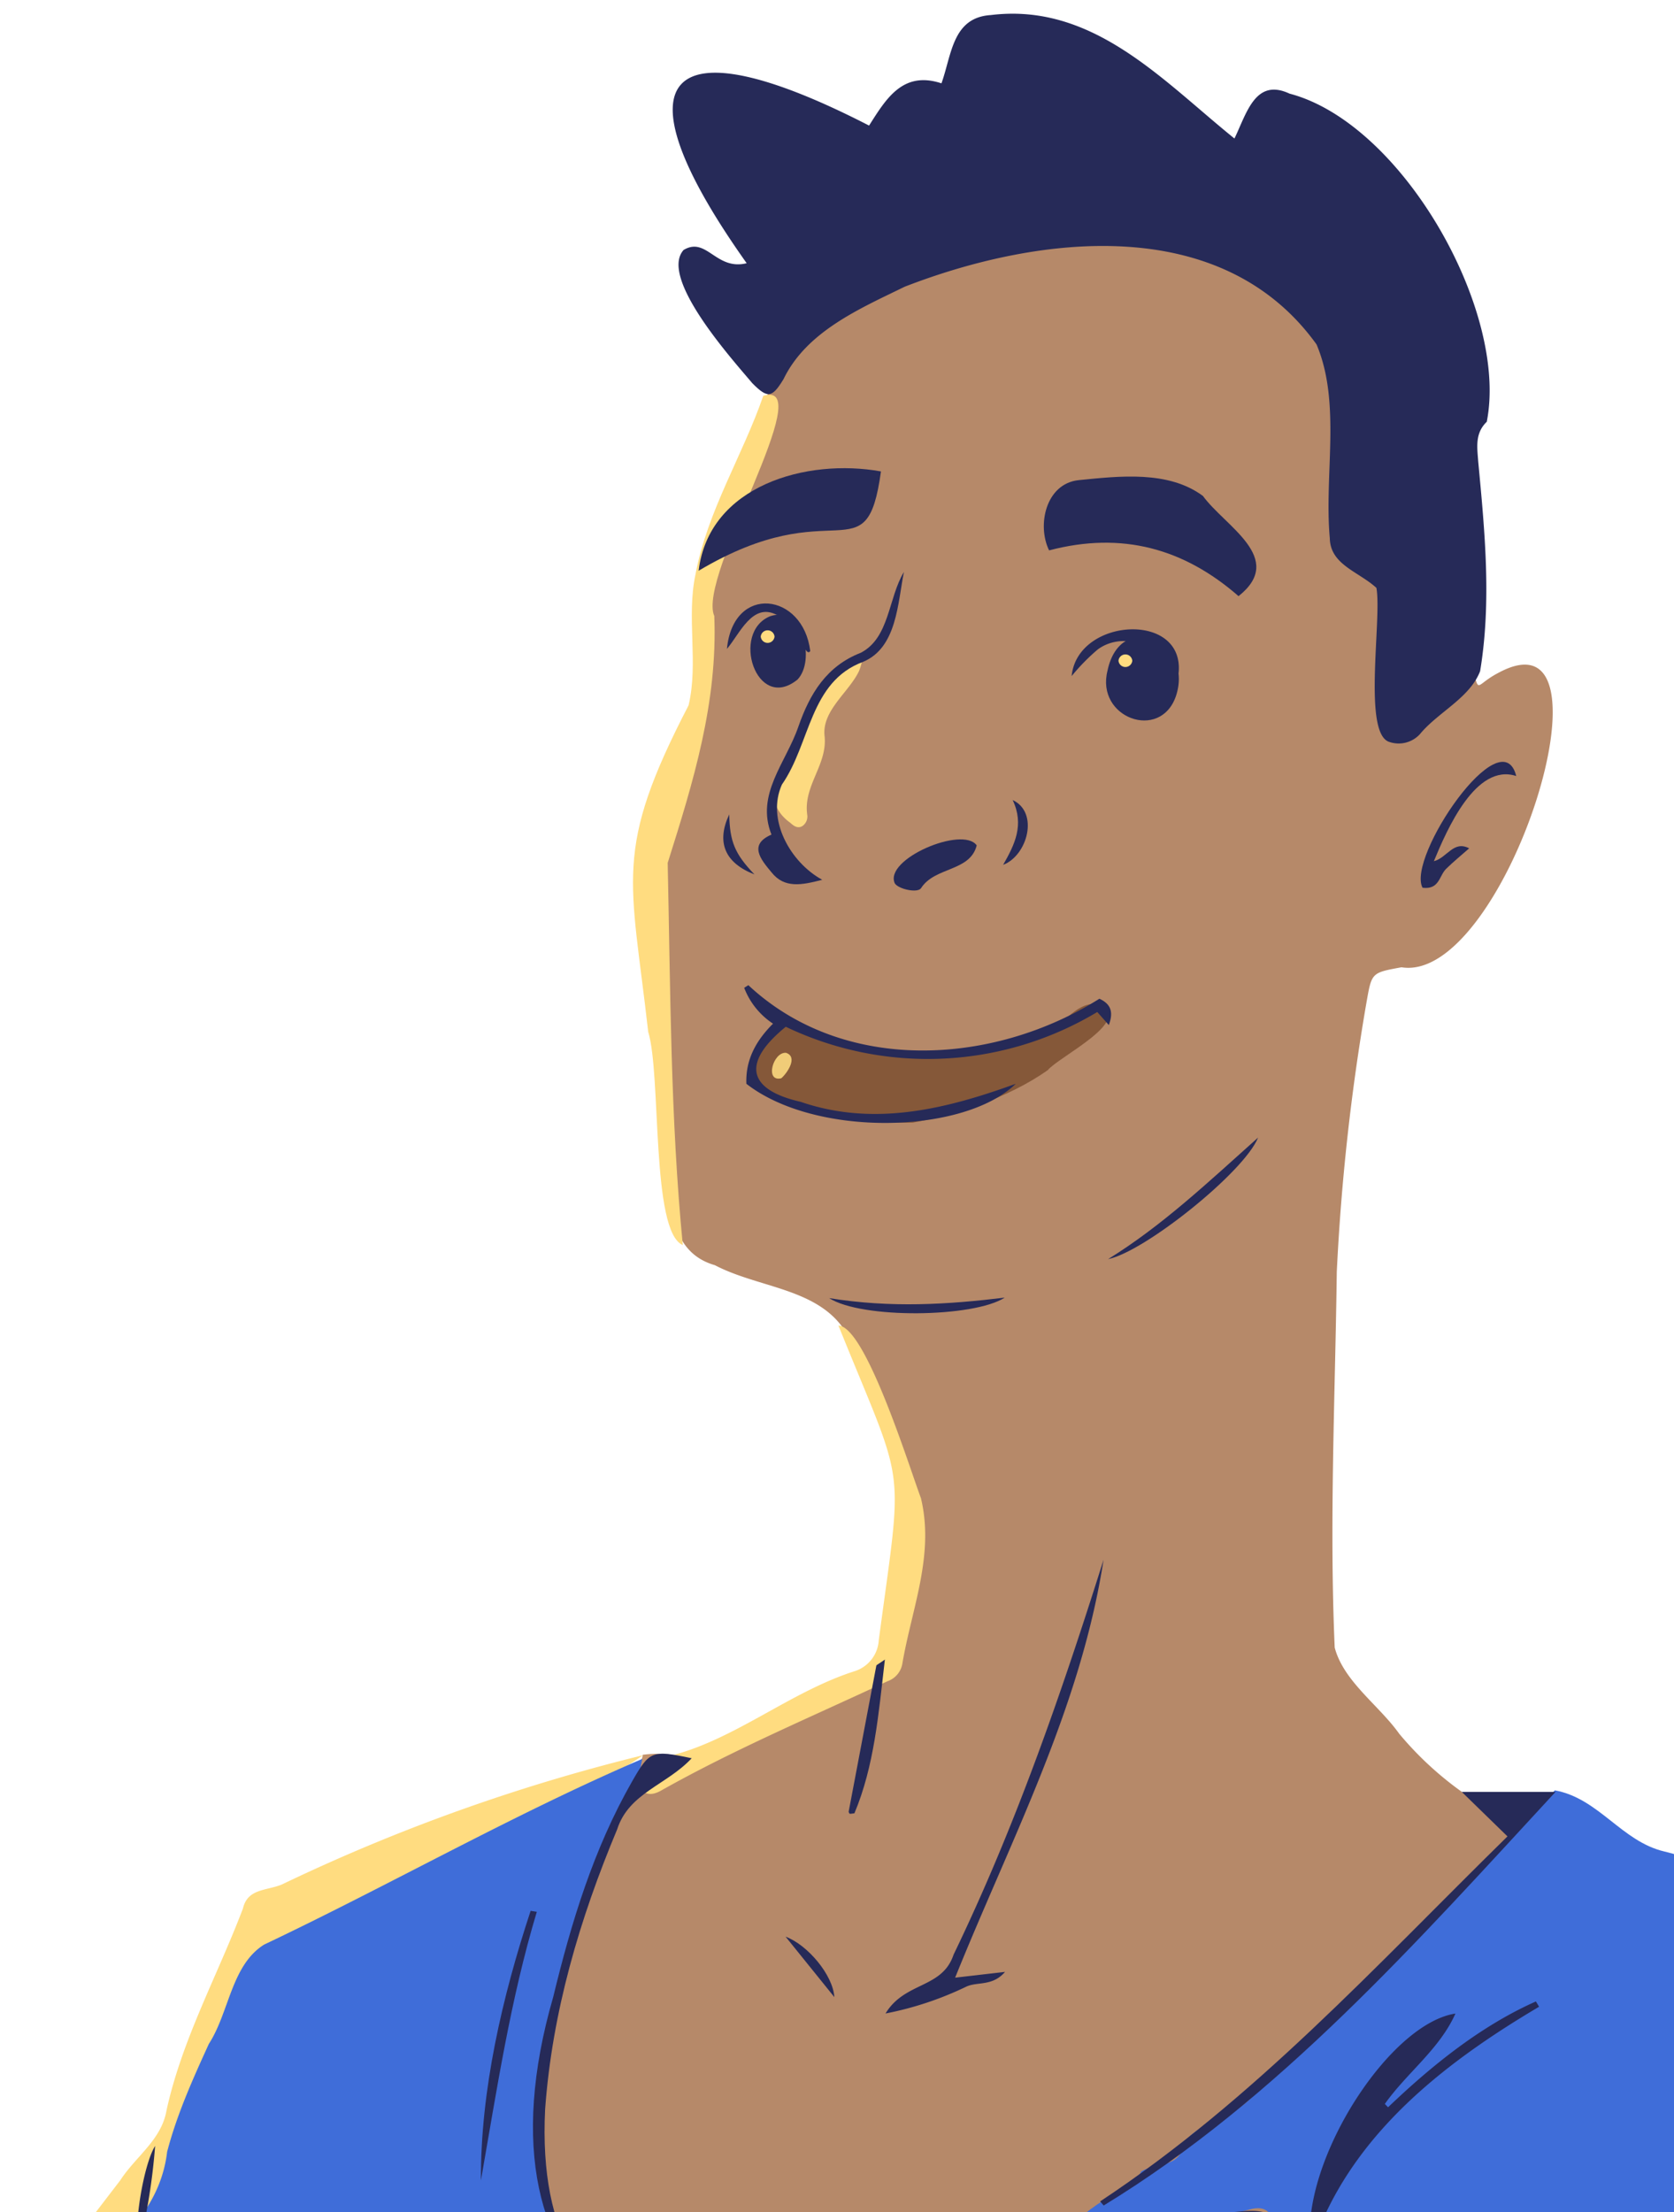 <svg xmlns="http://www.w3.org/2000/svg" xmlns:xlink="http://www.w3.org/1999/xlink" viewBox="0 0 290.2 383.3"><defs><style>.cls-1{fill:none;}.cls-2{clip-path:url(#clip-path);}.cls-3{fill:#b68969;}.cls-4{fill:#3f6dd9;}.cls-5{fill:#ffdc80;}.cls-6{fill:#c2926c;}.cls-7{fill:#d1aa66;}.cls-8{fill:#262a58;}.cls-9{fill:#fdda80;}.cls-10{fill:#855839;}.cls-11{fill:#f0cc78;}</style><clipPath id="clip-path"><rect class="cls-1" width="290.2" height="383.3"/></clipPath></defs><g id="PERSONAJES"><g class="cls-2"><path class="cls-3" d="M285.46,423.51c-27.83-4.5-23.7,9.31-31.7-7.83-5-7.9-11.77-14.78-14.48-24.09-1.79-3.82-5-7.51-9.77-6.48-2.52.47-5.34.87-7.4-1.1-7.5-5.21-23.53,3.13-33.29,1.88.92-5.31,16.11-10.83,20.38-16.06,8.55-5.93,16.24-13.43,23.5-21,3.42-4.86,34.33-30.33,29.86-33a58,58,0,0,1-20-15.41c-3.5-4.93-9.63-9.05-11.18-14.93-.95-21.66.08-43.4.36-65.08a381.08,381.08,0,0,1,5.12-46.54c.95-5.35.81-5.29,6.1-6.26,18,2.93,38.68-62.91,16.76-51-4.31,2.25-3.06,4-4.73-1.89-3.07-21.68,2.14-49-17.17-64.32-26.26-18.17-74.3-19.07-96.44,5.93a84.5,84.5,0,0,0-8.58,12.5c1.43,1.59,1,3.58.1,5.36-3.28,11.22-10.36,21.46-10.31,33.44-.09,7.06.43,14.22-1.88,21.11-9.35,21.53-5.09,44.5-4.87,67.24.66,7.87-1.75,20.42,8.08,23.25,8.33,4.35,19.62,3.91,23.75,13.6,4.66,10.72,11,21.52,11.93,33.36-1.76,7.18-1,20-7,24.63-12.33,5.61-24.59,11.37-36.55,17.73a7.42,7.42,0,0,1-5.58.62c-2.23.32-2.88,3-3.6,4.72-3.94,11.71-9.58,22.91-12.52,34.91-1.64,16.2-6.14,37.17,8.19,48.85,9.11,7.26,20,11.25,31.73,9.65,12.92-2.5,28.82-4.84,37.92-15.22,2.67-4.36,7.06-2.28,3.56,2-6.58,12.47-14.08,24.42-21.13,36.62-2.84,4.18-5.44,8.78-9.3,12.06-2.21,1.45-5,2.71-6.16,5.22-.84,3.7,3.55,2.6,5.78,2.35,16.63-.34,33.39-1.61,50.1-1.57,24.86-.53,49.74.58,74.59.16,12.54,1.13,14.17-14.82,20-22.93C289.25,423.44,287.06,423.63,285.46,423.51Z"/><path class="cls-4" d="M289.61,426c-7.53-3.27-19.8-3.08-27.86-.48-6.34,1.9-5.74-5.28-8.42-8.65-4.71-7.8-11.6-14.29-14.15-23.26-4.94-14-12.3-2.33-19.06-10-.76-1.07-2.1-1.15-3.52-.74-7.18,2-14.71,2.07-21.93,3.95-1.88.48-4-.65-5.93.56-7.31-2.45,7.9-8,9.1-11.11,2.55-1.54,6.49-.59,7.39-4.54,1.77-4.23,9.45-4.44,12.93-9.74,17.07-17.39,34.92-33.9,51.38-51.76,7.64,1.39,11.57,8.87,19,10.6,15.34,3.62,29.05,18.41,28.22,34.7-.48,24-6.33,47.64-14.34,70.06C299.72,430.37,295.82,424.44,289.61,426Z"/><path class="cls-5" d="M19.25,400.25c-5.92.12-7.24,7.66-13.17,7.8-6.52,1.5-12,6.22-19,5.26a103.58,103.58,0,0,0-14.93.84c-5-1-7.78,3.39-8.23,7.6,2.9.6,6.12.63,8.87,1.85,3.45,1.43,2.6,6.86-1.24,6.86-3.31.71-6.91-1.62-9.59.83a22,22,0,0,0-7.05,8.8c.16,2.3-2.56,3.19-4.47,2.93-3.53-.12,2.27-5.7.92-8.24,2.66-7.12,6.87-14.51,10-21.69,1.16-2.43,2.63-4.49,5.79-4.24,4-1.59.71-7.75,11.31-9.32,5-1.84,11.57,1.43,15.35-2.72,1.13-1.7,3.09-2.17,5.19-1.6,2.77.21,6.5,3,8.51.1,4.41-5.87,8.88-11.7,13.35-17.52,2.65-4.1,7.13-7,8-12.07,2.69-12.32,8.82-23.34,13.25-35,.82-3.49,4-3.06,6.72-4.16a321.78,321.78,0,0,1,62.67-22.42c-17.9,12.14-41.89,21.09-61.87,32a15.44,15.44,0,0,0-8,8.29C36.63,355.91,31.32,367.19,28,379.34c-2.08,8.12-10.16,11.43-16.29,16C13.12,398.25,20.31,396.19,19.25,400.25Z"/><path class="cls-5" d="M132.32,68.58c9.87-2.94-11.54,31.26-8.49,38.17.59,15-3.62,28.66-8.08,42.77.48,21.89.47,44.26,2.62,66.23-5.56-2.34-3.7-29.5-6-36.95-3-26.68-6.11-31.32,7-56.58,1.74-7.31-.4-15.29,1.2-22.69C122.64,88.5,128.79,78.85,132.32,68.58Z"/><path class="cls-5" d="M145.35,229.7c4.72.11,12.35,24.73,14.3,29.9,2.38,9.9-1.61,19.16-3.23,28.73a3.91,3.91,0,0,1-2.58,3c-13.15,6.16-26.58,11.81-39.25,18.95-1.67.93-2.88.76-4-.74-1.54-3,4.23-4.39,6.23-5.46,10.91-2.93,20.37-11,31.35-14.5a6,6,0,0,0,4.17-5.36C156.59,252.3,157.14,258.89,145.35,229.7Z"/><path class="cls-6" d="M116.85,304.12a19.57,19.57,0,0,1-6.19,3.95c-1.39-1.7.72-2.47.76-4A19.37,19.37,0,0,1,116.85,304.12Z"/><path class="cls-4" d="M111.35,304.78c-.21,1-.51,2.39-.67,3.24-5.56,11-8.69,23.33-13.76,34.67-3.4,14.48-5.93,31.88,0,45.85,15.13,26.15,50,18.46,71.95,6.32,0,4.61-3.22,7.44-5.82,10.62-5.35,3.37-7.67,9-10.75,14.14a154.23,154.23,0,0,0-15.16,25.24c-16.68,12.9-74,6.25-95.16,2.32-2.9-.5-1.78-2.46-2-4.57-1.46-6.83.76-15.54-5.27-20.3-3.25-4.05-11.87-5.44-11.5-11.38.26-3.57.47-10-3.92-10.68-.66-3.36-6.78-.82-9.55-5.06a2.32,2.32,0,0,1,1.64-1.68c9.08-3.14,16.48-11.05,17.59-20.63,1.71-6.54,4.46-12.63,7.24-18.72,3.53-5.44,3.88-13.64,9.58-17.2C67.73,326.55,89.08,314.33,111.35,304.78Z"/><path class="cls-6" d="M109.88,309.58a1.55,1.55,0,0,1,.8-1.56l-.06,1.56Z"/><polygon class="cls-7" points="139.64 185.27 139.57 185.05 139.77 185.08 139.64 185.27"/><path class="cls-8" d="M238.61,101.87c-3.11-2.85-8-4-8.08-8.62-1-11,2-23.43-2.3-33.57-16.45-22.85-48.18-19-71.39-10-7.78,3.8-17,7.74-21,16-2,3.27-2.74,3.42-5.43.71-3.57-4.23-16.18-18.25-11.91-23.07,4-2.4,5.6,3.61,10.94,2.29-23.36-32.88-13.93-41.92,21.22-23.85,2.94-4.62,5.83-9.54,12.55-7.32,1.79-5,1.9-11.41,8.55-11.83C189.47.43,201.51,13.93,214,24c2.11-4.33,3.6-10.55,9.54-7.78,19.61,5.15,38,37.73,34.2,56.87-2.09,2-1.65,4.48-1.48,6.88,1.14,12.11,2.33,24.25.33,36.33-1.81,4.68-7.33,7.12-10.45,10.93a5,5,0,0,1-5.27,1.34C236.17,127.17,239.59,107.22,238.61,101.87Z"/><path class="cls-8" d="M181.74,395.1a5,5,0,0,1,6.14-2.41c13.2,1.68,26.1-5,39.19-6.66.49-14.6,14.43-35.46,25.24-37.12-2.75,6.17-8.37,10.21-12.24,15.66l.56.58c7.58-7.24,16.05-14.08,25.63-18.34l.55.92c-15.53,9.19-30.57,20.69-37.83,37.66.36.18.71.54,1,.48,7.28-1.59,8.54,8.12,11.79,12.64,3.83,9.91,12.93,16.12,15.44,26.89,11.18-1.7,22.13-2.8,33.16-.74L279,445.49a60,60,0,0,0-21.53-15.4c-1.26,4-2.41,7.7-3.56,11.39l-.82-.16c.82-8,5.23-16.16-.81-23.42A222.14,222.14,0,0,1,235,389.57c-2.47-5.16-22.2,2.36-28.07,2.31-6.2,1.2-12,4.45-18.48,2.54C186.43,393.93,184.1,394.81,181.74,395.1Z"/><path class="cls-8" d="M119.91,304.67c-4.36,4.66-10.89,6-12.92,12.32-6.52,15.57-11.26,31.61-12.49,48.51-2.19,44.67,33.45,43.66,67.06,32.31-45.76,22.35-80.62-.07-65.65-51.8,3.14-12.95,7-25.65,13.66-37.31C112.61,303.38,113,303.21,119.91,304.67Z"/><path class="cls-8" d="M190.72,381.46c26.8-17.73,47.71-40.78,70.61-63.25l-7.92-7.71h16.25c-23.93,25.89-48,53.17-78.33,71.67Z"/><path class="cls-8" d="M153.51,348.9c3.37-5.56,9.82-4.26,11.8-10.2,10.67-22.08,18.66-45.15,26-68.43-4,25.78-16,48.3-25.73,72.42l8.65-1c-2.16,2.51-4.7,1.68-6.64,2.52A57.37,57.37,0,0,1,153.51,348.9Z"/><path class="cls-8" d="M93.06,331.28c-4.58,15.2-6.93,30.83-9.69,46.55-.08-15.59,3.7-31.83,8.62-46.72Z"/><path class="cls-8" d="M262.85,134.47c-7-2.29-12,9.25-14.28,14.76,2.27-.57,3.41-3.67,6.12-2.23-1.45,1.28-2.78,2.36-4,3.56s-1.15,3.63-4.08,3.27C243.8,148.57,260.29,124.32,262.85,134.47Z"/><path class="cls-8" d="M192.1,218.18c9.33-5.76,17.26-13.25,26-21.06C215.66,203.14,198.41,216.91,192.1,218.18Z"/><path class="cls-8" d="M143.74,224.94c10.72,1.73,20.58,1.11,30.44-.09C168.8,228.33,149.4,228.57,143.74,224.94Z"/><path class="cls-8" d="M153.4,287.57c-1.11,9.54-1.84,18.43-5.28,26.64-.79.07-.84.25-1-.27q2.39-12.66,4.8-25.33C152,288.45,152.33,288.34,153.4,287.57Z"/><path class="cls-8" d="M26.89,371.85a104.59,104.59,0,0,1-2.81,17.41C23.05,386.26,24.84,375.15,26.89,371.85Z"/><path class="cls-8" d="M144.64,346.06l-8.45-10.47C140,337,144.39,342.21,144.64,346.06Z"/><path class="cls-8" d="M138.16,442.86q12.41-19.78,25.28-39.3c4-5,6.78-12,12.9-14.68,8.09-1,16.47-.83,24.6-2.09,7-.39,13.7-3.57,21-1.88-2.6-2.59-6.14-1.7-9.37-1.49-12.25,2.12-24.5,2.75-36.8,4.08a7.82,7.82,0,0,0-4.77,2.95c-12.27,17-24,34.39-34.77,52.41Z"/><path class="cls-9" d="M148.94,116.23c-1.72,3.69-6.46,6.86-6,11.26.57,5-3.72,8.62-3,13.7a2,2,0,0,1-.92,2c-.84.42-1.49-.14-2.06-.65-3.61-2.58-3.69-6.74-.68-10.46,2.57-3.36,3.06-7.74,5.42-11.14C142.81,119.3,151.59,109.13,148.94,116.23Z"/><path class="cls-8" d="M142.54,152.45c-3.53.92-6.56,1.54-8.8-1.3-1.88-2.25-4-4.8,0-6.53-2.78-7,2.51-12.43,4.66-18.7,2-5.74,4.9-10.51,10.83-12.81,5-2.6,4.74-9.48,7.47-14-1.08,5.4-1.21,13.12-7.07,15.57-9.31,3.46-9.1,14.12-14.08,21.27C132.83,142,137,149.43,142.54,152.45Z"/><path class="cls-8" d="M169.32,146.49c-1.17,4.59-7.25,3.67-9.65,7.41-.57.89-3.85.2-4.54-.81C153.14,148.89,166.9,143.05,169.32,146.49Z"/><path class="cls-8" d="M173.9,149.86c2-3.5,3.71-6.92,1.65-11.23C180.18,140.8,178.09,148.28,173.9,149.86Z"/><path class="cls-8" d="M130.79,151.52c-5.18-2-6.63-5.62-4.37-10.4C126.5,145.84,127.41,148,130.79,151.52Z"/><path class="cls-8" d="M214.71,103.3c-9.47-8.26-20.2-11.25-32.84-7.93-2.13-4.32-.6-11.55,5.11-12.17,7.1-.71,15.57-1.7,21.56,2.74C212.35,91.2,223,96.73,214.71,103.3Z"/><path class="cls-8" d="M121.11,98.9c1.79-14.81,18.78-19.54,31.61-17.21C150.19,100.1,144.86,84.77,121.11,98.9Z"/><path class="cls-10" d="M158.29,194.52c-10.94.33-41.69-3.14-21.89-17.15,1-.71,2-.11,2.89.41,11.41,6,25.65,5.21,38,2.85,5.71.09,8.34-7.63,13.33-6.58,6,2.76-7,9-9,11.4C174.77,190.26,165.7,193.17,158.29,194.52Z"/><path class="cls-11" d="M136.26,182.43c2.12.71.24,3.48-.81,4.41C132.54,187.56,134,182.26,136.26,182.43Z"/><path class="cls-8" d="M176.09,187.8c-9,8.75-34.73,9.33-46.7,0-.16-4.07,1.58-7.39,4.62-10.42a13,13,0,0,1-5-6.21l.72-.46c16.49,15.4,42.33,14,60.86,2.35,1.81.84,2.55,2.11,1.63,4.56l-2-2.26a57.09,57.09,0,0,1-54,2.56c-8,6.52-6.22,11,2.56,13C151.59,195.32,164.17,192.12,176.09,187.8Z"/><path class="cls-8" d="M190.3,112.54a35.16,35.16,0,0,0-4.52,4.61c1-10.48,21-11.36,18.34.7C202.54,112.34,195.11,109,190.3,112.54Z"/><path class="cls-8" d="M134.62,106.53c-4.2-2.16-6.38,3.31-8.6,5.91,1.08-11.32,13.22-9.75,14.44.37C139.5,114.34,137.93,106.94,134.62,106.53Z"/><path class="cls-8" d="M192,116.19c2.26-10.72,15-5.09,11.87,4.39C201.19,128.52,189.89,124.4,192,116.19Z"/><path class="cls-5" d="M196.29,114.49a1.2,1.2,0,0,1-2.39,0A1.2,1.2,0,0,1,196.29,114.49Z"/><path class="cls-8" d="M133.59,106.75c5.61-1.78,7.81,7.71,4.67,11C131.1,123.56,126.58,109.47,133.59,106.75Z"/><path class="cls-5" d="M134.27,110.31a1.2,1.2,0,0,1-2.39,0A1.2,1.2,0,0,1,134.27,110.31Z"/></g></g></svg>